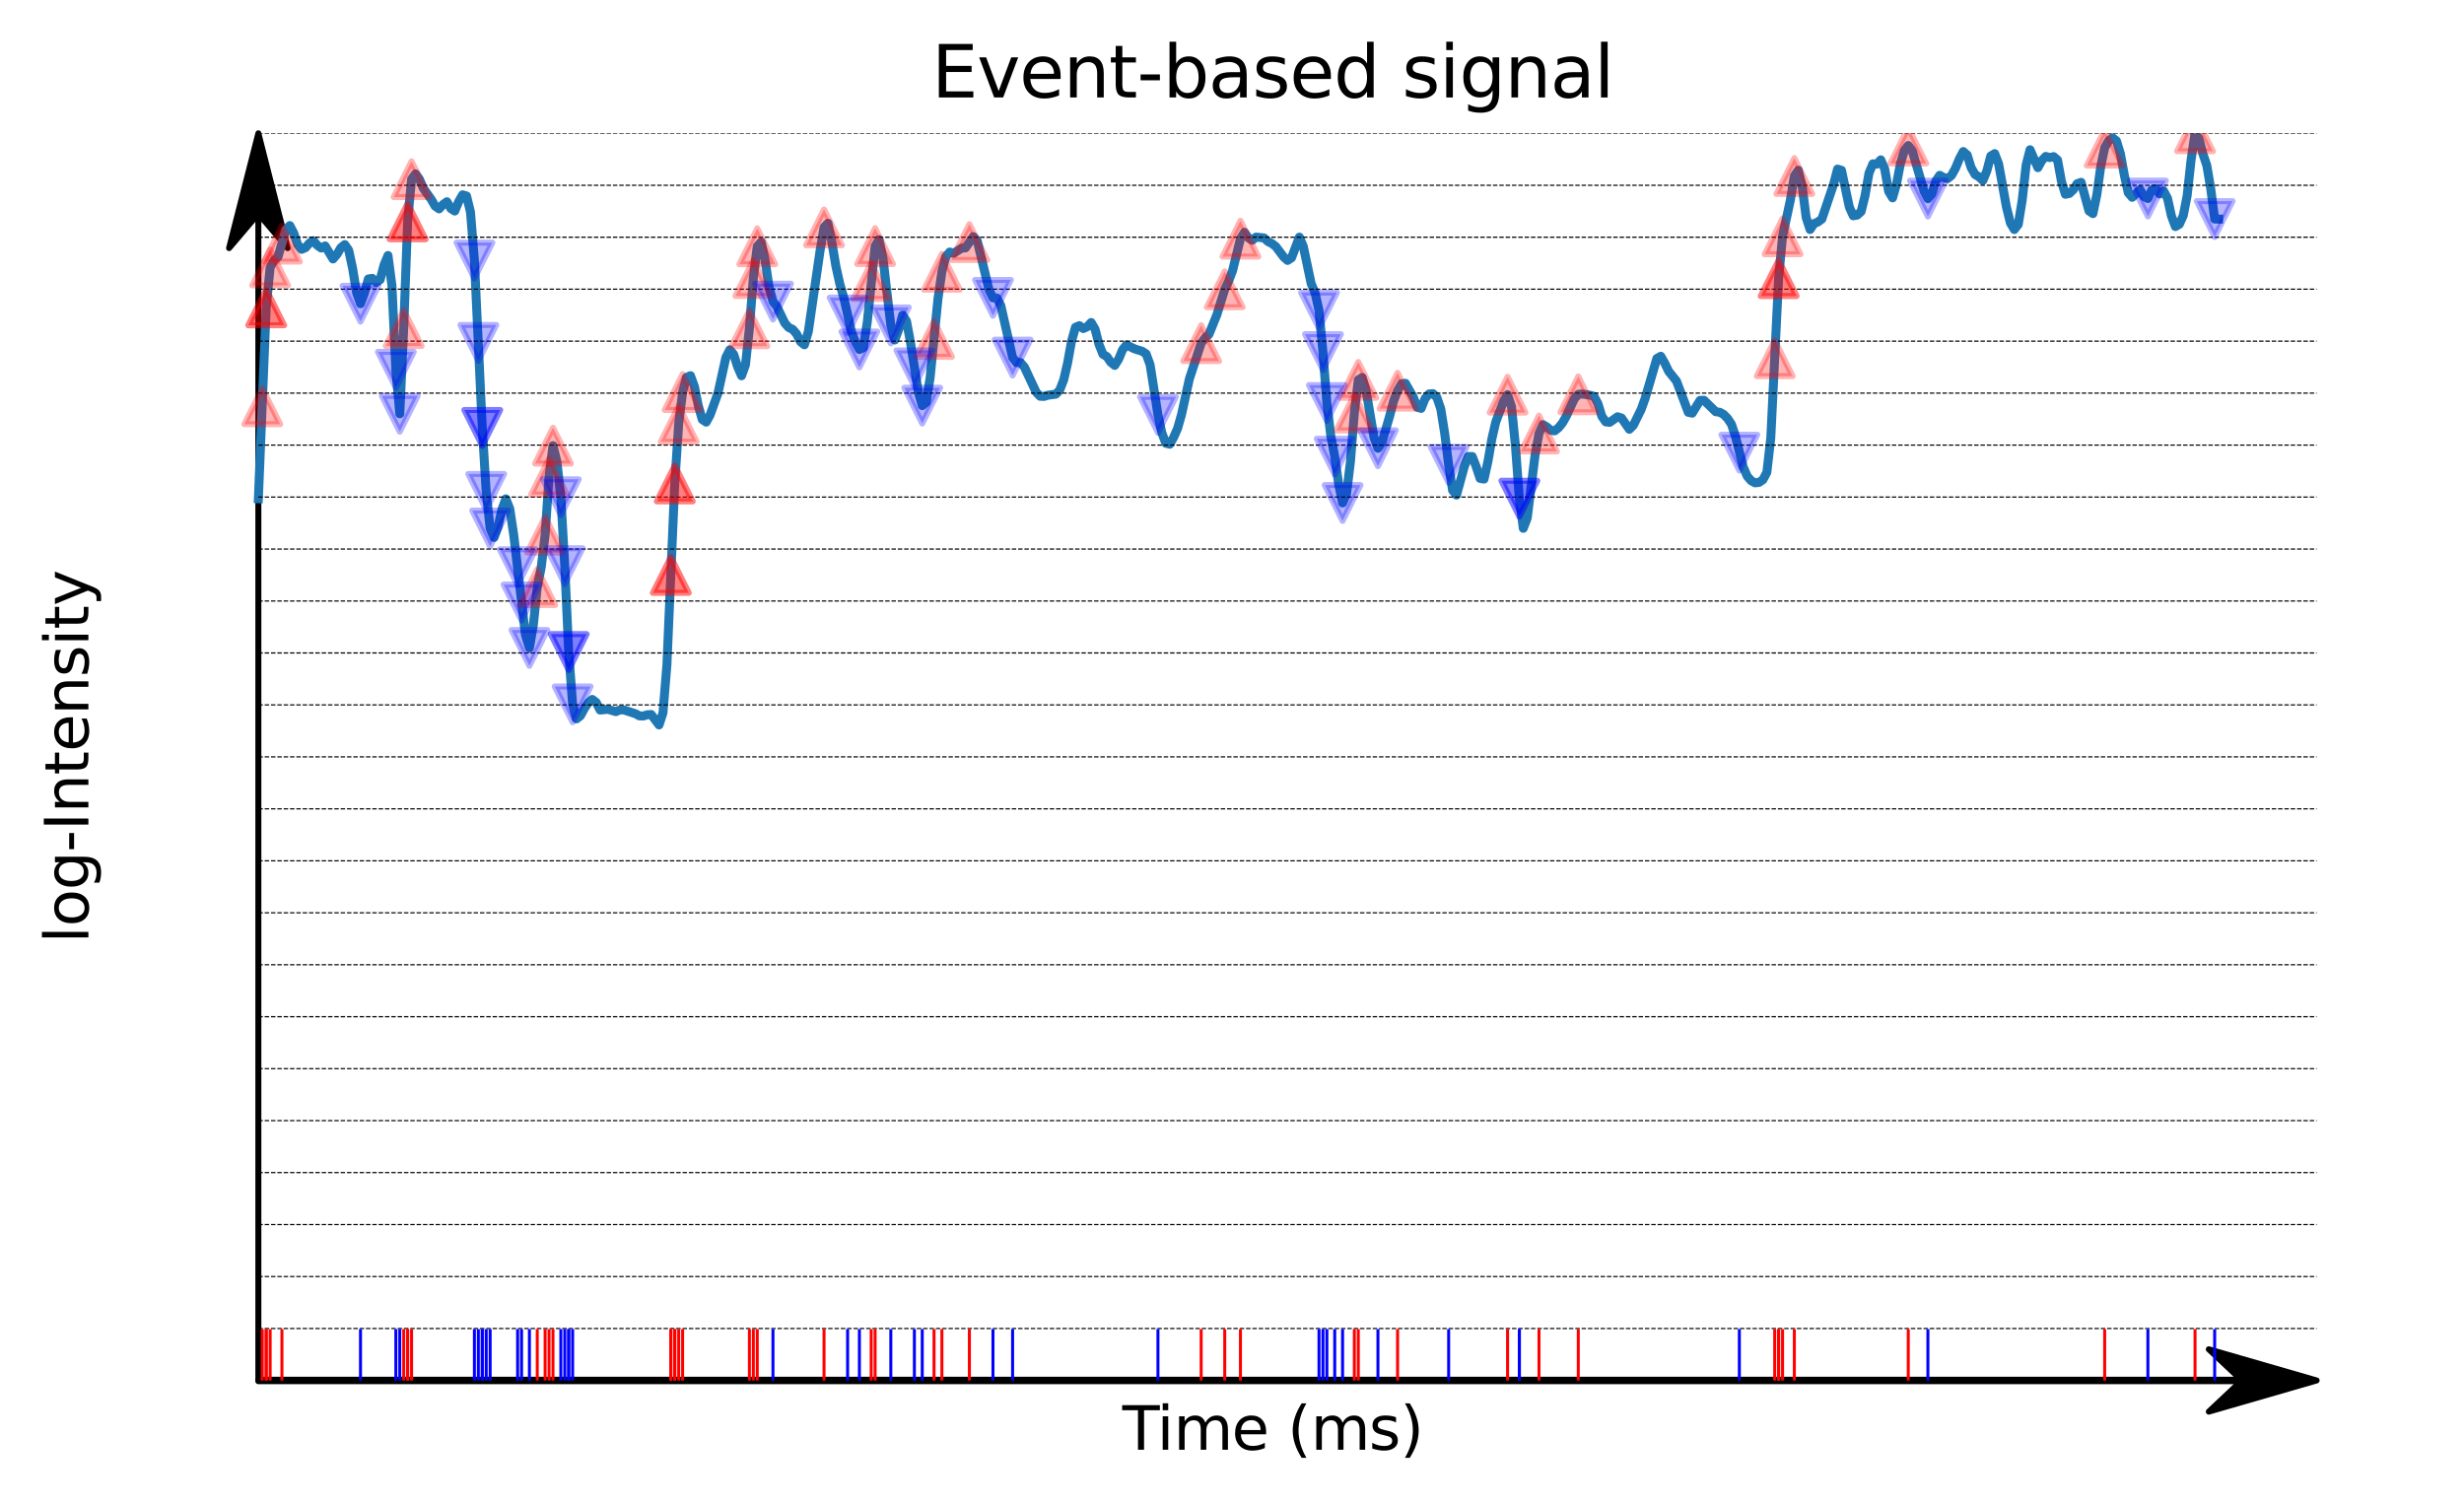 <?xml version="1.0" encoding="utf-8" standalone="no"?>
<!DOCTYPE svg PUBLIC "-//W3C//DTD SVG 1.1//EN"
  "http://www.w3.org/Graphics/SVG/1.1/DTD/svg11.dtd">
<svg xmlns:xlink="http://www.w3.org/1999/xlink" width="412.523pt" height="251.996pt" viewBox="0 0 412.523 251.996" xmlns="http://www.w3.org/2000/svg" version="1.1">
 <defs>
  <style type="text/css">*{stroke-linejoin: round; stroke-linecap: butt}</style>
 </defs>
 <g id="figure_1">
  <g id="patch_1">
   <path d="M 0 251.996 
L 412.523 251.996 
L 412.523 0 
L 0 0 
L 0 251.996 
z
" style="fill: none"/>
  </g>
  <g id="axes_1">
   <g id="patch_2">
    <path d="M 20.878 231.118 
L 405.323 231.118 
L 405.323 22.318 
L 20.878 22.318 
L 20.878 231.118 
z
" style="fill: none"/>
   </g>
   <g id="patch_3">
    <path d="M 387.848 231.118 
L 369.798 236.338 
L 375.213 231.24 
L 43.255 231.24 
L 43.255 230.996 
L 375.213 230.996 
L 369.798 225.898 
z
" style="stroke: #000000; stroke-linejoin: miter"/>
   </g>
   <g id="patch_4">
    <path d="M 43.255 22.318 
L 48.156 41.54 
L 43.255 35.774 
L 43.255 231.118 
L 43.254 231.118 
L 43.254 35.774 
L 38.353 41.54 
z
" style="stroke: #000000; stroke-linejoin: miter"/>
   </g>
   <g id="matplotlib.axis_1">
    <g id="text_1">
     <!-- Time (ms) -->
     <g transform="translate(187.901 242.717) scale(0.1 -0.1)">
      <defs>
       <path id="DejaVuSans-54" d="M -19 4666 
L 3928 4666 
L 3928 4134 
L 2272 4134 
L 2272 0 
L 1638 0 
L 1638 4134 
L -19 4134 
L -19 4666 
z
" transform="scale(0.016)"/>
       <path id="DejaVuSans-69" d="M 603 3500 
L 1178 3500 
L 1178 0 
L 603 0 
L 603 3500 
z
M 603 4863 
L 1178 4863 
L 1178 4134 
L 603 4134 
L 603 4863 
z
" transform="scale(0.016)"/>
       <path id="DejaVuSans-6d" d="M 3328 2828 
Q 3544 3216 3844 3400 
Q 4144 3584 4550 3584 
Q 5097 3584 5394 3201 
Q 5691 2819 5691 2113 
L 5691 0 
L 5113 0 
L 5113 2094 
Q 5113 2597 4934 2840 
Q 4756 3084 4391 3084 
Q 3944 3084 3684 2787 
Q 3425 2491 3425 1978 
L 3425 0 
L 2847 0 
L 2847 2094 
Q 2847 2600 2669 2842 
Q 2491 3084 2119 3084 
Q 1678 3084 1418 2786 
Q 1159 2488 1159 1978 
L 1159 0 
L 581 0 
L 581 3500 
L 1159 3500 
L 1159 2956 
Q 1356 3278 1631 3431 
Q 1906 3584 2284 3584 
Q 2666 3584 2933 3390 
Q 3200 3197 3328 2828 
z
" transform="scale(0.016)"/>
       <path id="DejaVuSans-65" d="M 3597 1894 
L 3597 1613 
L 953 1613 
Q 991 1019 1311 708 
Q 1631 397 2203 397 
Q 2534 397 2845 478 
Q 3156 559 3463 722 
L 3463 178 
Q 3153 47 2828 -22 
Q 2503 -91 2169 -91 
Q 1331 -91 842 396 
Q 353 884 353 1716 
Q 353 2575 817 3079 
Q 1281 3584 2069 3584 
Q 2775 3584 3186 3129 
Q 3597 2675 3597 1894 
z
M 3022 2063 
Q 3016 2534 2758 2815 
Q 2500 3097 2075 3097 
Q 1594 3097 1305 2825 
Q 1016 2553 972 2059 
L 3022 2063 
z
" transform="scale(0.016)"/>
       <path id="DejaVuSans-20" transform="scale(0.016)"/>
       <path id="DejaVuSans-28" d="M 1984 4856 
Q 1566 4138 1362 3434 
Q 1159 2731 1159 2009 
Q 1159 1288 1364 580 
Q 1569 -128 1984 -844 
L 1484 -844 
Q 1016 -109 783 600 
Q 550 1309 550 2009 
Q 550 2706 781 3412 
Q 1013 4119 1484 4856 
L 1984 4856 
z
" transform="scale(0.016)"/>
       <path id="DejaVuSans-73" d="M 2834 3397 
L 2834 2853 
Q 2591 2978 2328 3040 
Q 2066 3103 1784 3103 
Q 1356 3103 1142 2972 
Q 928 2841 928 2578 
Q 928 2378 1081 2264 
Q 1234 2150 1697 2047 
L 1894 2003 
Q 2506 1872 2764 1633 
Q 3022 1394 3022 966 
Q 3022 478 2636 193 
Q 2250 -91 1575 -91 
Q 1294 -91 989 -36 
Q 684 19 347 128 
L 347 722 
Q 666 556 975 473 
Q 1284 391 1588 391 
Q 1994 391 2212 530 
Q 2431 669 2431 922 
Q 2431 1156 2273 1281 
Q 2116 1406 1581 1522 
L 1381 1569 
Q 847 1681 609 1914 
Q 372 2147 372 2553 
Q 372 3047 722 3315 
Q 1072 3584 1716 3584 
Q 2034 3584 2315 3537 
Q 2597 3491 2834 3397 
z
" transform="scale(0.016)"/>
       <path id="DejaVuSans-29" d="M 513 4856 
L 1013 4856 
Q 1481 4119 1714 3412 
Q 1947 2706 1947 2009 
Q 1947 1309 1714 600 
Q 1481 -109 1013 -844 
L 513 -844 
Q 928 -128 1133 580 
Q 1338 1288 1338 2009 
Q 1338 2731 1133 3434 
Q 928 4138 513 4856 
z
" transform="scale(0.016)"/>
      </defs>
      <use xlink:href="#DejaVuSans-54"/>
      <use xlink:href="#DejaVuSans-69" x="57.959"/>
      <use xlink:href="#DejaVuSans-6d" x="85.742"/>
      <use xlink:href="#DejaVuSans-65" x="183.154"/>
      <use xlink:href="#DejaVuSans-20" x="244.678"/>
      <use xlink:href="#DejaVuSans-28" x="276.465"/>
      <use xlink:href="#DejaVuSans-6d" x="315.479"/>
      <use xlink:href="#DejaVuSans-73" x="412.891"/>
      <use xlink:href="#DejaVuSans-29" x="464.99"/>
     </g>
    </g>
   </g>
   <g id="matplotlib.axis_2">
    <g id="text_2">
     <!-- log-Intensity -->
     <g transform="translate(14.798 157.907) rotate(-90) scale(0.1 -0.1)">
      <defs>
       <path id="DejaVuSans-6c" d="M 603 4863 
L 1178 4863 
L 1178 0 
L 603 0 
L 603 4863 
z
" transform="scale(0.016)"/>
       <path id="DejaVuSans-6f" d="M 1959 3097 
Q 1497 3097 1228 2736 
Q 959 2375 959 1747 
Q 959 1119 1226 758 
Q 1494 397 1959 397 
Q 2419 397 2687 759 
Q 2956 1122 2956 1747 
Q 2956 2369 2687 2733 
Q 2419 3097 1959 3097 
z
M 1959 3584 
Q 2709 3584 3137 3096 
Q 3566 2609 3566 1747 
Q 3566 888 3137 398 
Q 2709 -91 1959 -91 
Q 1206 -91 779 398 
Q 353 888 353 1747 
Q 353 2609 779 3096 
Q 1206 3584 1959 3584 
z
" transform="scale(0.016)"/>
       <path id="DejaVuSans-67" d="M 2906 1791 
Q 2906 2416 2648 2759 
Q 2391 3103 1925 3103 
Q 1463 3103 1205 2759 
Q 947 2416 947 1791 
Q 947 1169 1205 825 
Q 1463 481 1925 481 
Q 2391 481 2648 825 
Q 2906 1169 2906 1791 
z
M 3481 434 
Q 3481 -459 3084 -895 
Q 2688 -1331 1869 -1331 
Q 1566 -1331 1297 -1286 
Q 1028 -1241 775 -1147 
L 775 -588 
Q 1028 -725 1275 -790 
Q 1522 -856 1778 -856 
Q 2344 -856 2625 -561 
Q 2906 -266 2906 331 
L 2906 616 
Q 2728 306 2450 153 
Q 2172 0 1784 0 
Q 1141 0 747 490 
Q 353 981 353 1791 
Q 353 2603 747 3093 
Q 1141 3584 1784 3584 
Q 2172 3584 2450 3431 
Q 2728 3278 2906 2969 
L 2906 3500 
L 3481 3500 
L 3481 434 
z
" transform="scale(0.016)"/>
       <path id="DejaVuSans-2d" d="M 313 2009 
L 1997 2009 
L 1997 1497 
L 313 1497 
L 313 2009 
z
" transform="scale(0.016)"/>
       <path id="DejaVuSans-49" d="M 628 4666 
L 1259 4666 
L 1259 0 
L 628 0 
L 628 4666 
z
" transform="scale(0.016)"/>
       <path id="DejaVuSans-6e" d="M 3513 2113 
L 3513 0 
L 2938 0 
L 2938 2094 
Q 2938 2591 2744 2837 
Q 2550 3084 2163 3084 
Q 1697 3084 1428 2787 
Q 1159 2491 1159 1978 
L 1159 0 
L 581 0 
L 581 3500 
L 1159 3500 
L 1159 2956 
Q 1366 3272 1645 3428 
Q 1925 3584 2291 3584 
Q 2894 3584 3203 3211 
Q 3513 2838 3513 2113 
z
" transform="scale(0.016)"/>
       <path id="DejaVuSans-74" d="M 1172 4494 
L 1172 3500 
L 2356 3500 
L 2356 3053 
L 1172 3053 
L 1172 1153 
Q 1172 725 1289 603 
Q 1406 481 1766 481 
L 2356 481 
L 2356 0 
L 1766 0 
Q 1100 0 847 248 
Q 594 497 594 1153 
L 594 3053 
L 172 3053 
L 172 3500 
L 594 3500 
L 594 4494 
L 1172 4494 
z
" transform="scale(0.016)"/>
       <path id="DejaVuSans-79" d="M 2059 -325 
Q 1816 -950 1584 -1140 
Q 1353 -1331 966 -1331 
L 506 -1331 
L 506 -850 
L 844 -850 
Q 1081 -850 1212 -737 
Q 1344 -625 1503 -206 
L 1606 56 
L 191 3500 
L 800 3500 
L 1894 763 
L 2988 3500 
L 3597 3500 
L 2059 -325 
z
" transform="scale(0.016)"/>
      </defs>
      <use xlink:href="#DejaVuSans-6c"/>
      <use xlink:href="#DejaVuSans-6f" x="27.783"/>
      <use xlink:href="#DejaVuSans-67" x="88.965"/>
      <use xlink:href="#DejaVuSans-2d" x="152.441"/>
      <use xlink:href="#DejaVuSans-49" x="188.525"/>
      <use xlink:href="#DejaVuSans-6e" x="218.018"/>
      <use xlink:href="#DejaVuSans-74" x="281.396"/>
      <use xlink:href="#DejaVuSans-65" x="320.605"/>
      <use xlink:href="#DejaVuSans-6e" x="382.129"/>
      <use xlink:href="#DejaVuSans-73" x="445.508"/>
      <use xlink:href="#DejaVuSans-69" x="497.607"/>
      <use xlink:href="#DejaVuSans-74" x="525.391"/>
      <use xlink:href="#DejaVuSans-79" x="564.6"/>
     </g>
    </g>
   </g>
   <g id="line2d_1">
    <path d="M 43.255 83.501 
L 44.57 51.454 
L 45.228 44.776 
L 45.885 43.604 
L 46.543 43.013 
L 47.858 38.473 
L 48.516 37.767 
L 49.174 39.018 
L 49.831 40.937 
L 50.489 41.738 
L 51.147 41.464 
L 51.804 40.704 
L 52.462 40.303 
L 53.12 41.063 
L 53.778 41.526 
L 54.435 41.177 
L 55.751 43.353 
L 56.408 42.591 
L 57.066 41.475 
L 57.724 40.955 
L 58.381 41.901 
L 59.039 44.954 
L 59.697 48.994 
L 60.354 50.85 
L 61.012 49.089 
L 61.67 46.705 
L 62.327 46.601 
L 62.985 47.284 
L 63.643 46.825 
L 64.3 44.349 
L 64.958 42.777 
L 65.616 47.803 
L 66.274 61.913 
L 66.931 69.273 
L 67.589 54.925 
L 68.247 37.057 
L 68.904 30 
L 69.562 29.108 
L 70.22 30.007 
L 70.877 31.537 
L 72.193 33.373 
L 72.85 34.508 
L 73.508 34.968 
L 74.166 34.246 
L 74.823 33.776 
L 75.481 34.91 
L 76.139 35.331 
L 76.796 33.75 
L 77.454 32.615 
L 78.112 32.811 
L 78.77 35.507 
L 79.427 43.624 
L 80.743 71.643 
L 81.4 82.349 
L 82.058 88.479 
L 82.716 89.979 
L 83.373 88.226 
L 84.031 85.302 
L 84.689 83.519 
L 85.346 85.18 
L 86.004 89.542 
L 87.977 106.346 
L 88.635 108.48 
L 89.292 104.655 
L 89.95 98.297 
L 90.608 95.005 
L 91.266 89.517 
L 91.923 79.795 
L 92.581 74.612 
L 93.239 77.29 
L 93.896 83.239 
L 94.554 94.781 
L 95.212 109.166 
L 95.869 117.933 
L 96.527 120.352 
L 97.185 119.826 
L 97.842 118.602 
L 98.5 117.648 
L 99.158 117.099 
L 99.815 117.601 
L 100.473 118.878 
L 101.788 118.756 
L 103.104 119.138 
L 103.762 118.866 
L 104.419 118.85 
L 106.392 119.496 
L 107.05 119.852 
L 107.708 119.877 
L 108.365 119.663 
L 109.023 119.625 
L 110.338 121.369 
L 110.996 119.339 
L 111.654 111.32 
L 112.969 80.933 
L 113.627 70.947 
L 114.284 65.641 
L 114.942 63.179 
L 115.6 62.897 
L 116.258 64.719 
L 116.915 67.955 
L 117.573 70.233 
L 118.231 70.673 
L 118.888 69.468 
L 120.204 65.821 
L 121.519 59.859 
L 122.177 58.566 
L 122.834 59.324 
L 123.492 61.404 
L 124.15 62.912 
L 124.807 61.089 
L 125.465 54.956 
L 126.123 46.551 
L 126.78 41.243 
L 127.438 40.515 
L 128.096 43.592 
L 128.754 48.035 
L 129.411 50.494 
L 130.069 51.326 
L 131.384 54.084 
L 132.042 54.833 
L 132.7 55.135 
L 133.357 55.895 
L 134.015 57.203 
L 134.673 57.727 
L 135.33 55.522 
L 137.303 41.923 
L 137.961 38.062 
L 138.619 37.379 
L 139.276 40.557 
L 139.934 44.525 
L 140.592 47.49 
L 141.25 49.774 
L 142.565 55.584 
L 143.223 57.289 
L 143.88 58.512 
L 144.538 58.193 
L 145.196 53.949 
L 146.511 41.202 
L 147.169 40.12 
L 147.826 43.247 
L 149.142 54.473 
L 149.799 56.923 
L 150.457 55.185 
L 151.115 52.757 
L 151.772 53.759 
L 152.43 57.321 
L 153.746 65.622 
L 154.403 67.912 
L 155.061 67.334 
L 155.719 63.24 
L 157.034 50.037 
L 157.692 45.498 
L 158.349 42.949 
L 159.007 42.197 
L 159.665 42.402 
L 160.98 41.554 
L 161.638 41.498 
L 162.953 39.611 
L 163.611 40.331 
L 165.584 48.521 
L 166.242 49.865 
L 166.899 49.894 
L 167.557 51.162 
L 169.53 59.866 
L 170.188 60.704 
L 170.845 60.698 
L 171.503 61.453 
L 173.476 65.661 
L 174.134 66.34 
L 174.791 66.374 
L 175.449 66.166 
L 176.764 65.991 
L 177.422 65.299 
L 178.08 63.611 
L 178.738 60.766 
L 179.395 57.122 
L 180.053 54.795 
L 180.711 54.52 
L 181.368 55.01 
L 182.026 54.699 
L 182.684 53.996 
L 183.341 55.125 
L 183.999 57.654 
L 184.657 59.312 
L 185.314 59.706 
L 185.972 60.653 
L 186.63 61.174 
L 187.287 60.121 
L 187.945 58.538 
L 188.603 57.749 
L 189.918 58.399 
L 191.234 58.813 
L 191.891 59.255 
L 192.549 61.067 
L 193.864 69.442 
L 194.522 72.484 
L 195.18 74.209 
L 195.837 74.372 
L 196.495 73.219 
L 197.153 71.713 
L 197.81 69.406 
L 199.126 63.432 
L 201.099 57.456 
L 201.756 56.572 
L 202.414 55.96 
L 203.73 52.69 
L 205.045 48.434 
L 205.703 47.05 
L 206.36 45.306 
L 207.676 39.959 
L 208.333 38.894 
L 208.991 39.813 
L 209.649 40.215 
L 210.306 39.694 
L 211.622 39.835 
L 212.279 40.433 
L 212.937 40.766 
L 213.595 41.274 
L 214.91 43.021 
L 215.568 43.597 
L 216.226 43.166 
L 217.541 39.699 
L 218.199 41.252 
L 219.514 47.477 
L 220.172 49.043 
L 220.829 51.976 
L 221.487 58.947 
L 222.145 67.472 
L 222.802 72.981 
L 223.46 76.456 
L 224.118 81.061 
L 224.775 84.206 
L 225.433 82.726 
L 226.091 77.289 
L 226.748 69.055 
L 227.406 63.6 
L 228.064 63.203 
L 228.722 65.466 
L 230.037 73.248 
L 230.695 75.052 
L 231.352 74.131 
L 232.668 69.612 
L 233.325 67.095 
L 233.983 65.411 
L 234.641 64.252 
L 235.298 64.174 
L 236.614 66.489 
L 237.271 68.187 
L 237.929 68.374 
L 238.587 66.723 
L 239.244 65.962 
L 239.902 65.907 
L 240.56 66.527 
L 241.218 68.473 
L 241.875 72.596 
L 242.533 77.825 
L 243.191 82.099 
L 243.848 82.885 
L 245.164 78.073 
L 245.821 76.428 
L 246.479 76.431 
L 247.137 78.109 
L 247.794 80.094 
L 248.452 80.209 
L 249.11 77.267 
L 249.767 73.477 
L 250.425 70.641 
L 251.74 67.134 
L 252.398 66.078 
L 253.056 68.07 
L 253.714 74.629 
L 254.371 83.487 
L 255.029 88.45 
L 255.687 86.742 
L 257.002 76.194 
L 257.66 72.575 
L 258.317 71.096 
L 258.975 71.48 
L 259.633 72.045 
L 260.29 72.126 
L 260.948 71.602 
L 261.606 70.783 
L 262.263 69.61 
L 263.579 66.756 
L 264.236 66.022 
L 264.894 65.96 
L 266.21 66.169 
L 266.867 66.359 
L 267.525 67.579 
L 268.183 69.704 
L 268.84 70.634 
L 269.498 70.705 
L 270.813 69.775 
L 271.471 69.982 
L 272.786 71.869 
L 273.444 71.223 
L 274.759 68.556 
L 275.417 66.736 
L 277.39 60.016 
L 278.048 59.647 
L 278.706 60.787 
L 279.363 62.156 
L 280.679 63.798 
L 282.652 69.029 
L 283.309 69.173 
L 284.625 67.035 
L 285.282 67.018 
L 287.255 68.933 
L 287.913 69.019 
L 288.571 69.384 
L 289.228 70.047 
L 289.886 71.044 
L 290.544 73.027 
L 291.859 78.202 
L 292.517 79.718 
L 293.175 80.484 
L 293.832 80.837 
L 294.49 80.767 
L 295.148 80.318 
L 295.805 79.091 
L 296.463 73.348 
L 297.778 46.558 
L 298.436 39.572 
L 299.751 33.462 
L 300.409 29.469 
L 301.067 28.499 
L 301.724 31.227 
L 302.382 36.392 
L 303.04 38.426 
L 303.698 37.443 
L 304.355 37.162 
L 305.013 36.675 
L 306.986 30.828 
L 307.644 28.312 
L 308.301 28.508 
L 309.617 34.673 
L 310.274 36.13 
L 310.932 36.008 
L 311.59 35.409 
L 312.247 32.748 
L 312.905 28.989 
L 313.563 27.426 
L 314.22 27.478 
L 314.878 26.759 
L 315.536 28.282 
L 316.194 32.037 
L 316.851 33.126 
L 317.509 30.845 
L 318.167 27.403 
L 318.824 25.216 
L 319.482 24.366 
L 320.14 25.229 
L 321.455 29.694 
L 322.113 32.001 
L 322.77 33.256 
L 323.428 32.43 
L 324.086 30.322 
L 324.743 29.347 
L 325.401 29.702 
L 326.059 29.904 
L 326.716 29.373 
L 327.374 28.192 
L 328.032 26.606 
L 328.69 25.372 
L 329.347 25.942 
L 330.005 28.064 
L 330.663 29.218 
L 331.32 29.608 
L 331.978 30.212 
L 332.636 28.614 
L 333.293 26.121 
L 333.951 25.719 
L 334.609 27.441 
L 335.924 34.687 
L 336.582 37.335 
L 337.239 38.429 
L 337.897 37.574 
L 338.555 33.532 
L 339.212 27.623 
L 339.87 25.07 
L 341.186 28.069 
L 341.843 26.883 
L 342.501 26.187 
L 343.159 26.378 
L 343.816 26.22 
L 344.474 26.786 
L 345.132 30.394 
L 345.789 32.529 
L 346.447 32.391 
L 347.105 31.77 
L 347.762 30.749 
L 348.42 30.527 
L 349.735 35.311 
L 350.393 35.762 
L 351.051 32.617 
L 351.708 27.875 
L 352.366 24.725 
L 353.024 23.574 
L 353.682 23.079 
L 354.339 23.589 
L 354.997 25.734 
L 355.655 29.335 
L 356.312 32.276 
L 356.97 33.035 
L 358.285 31.751 
L 358.943 32.895 
L 359.601 33.238 
L 360.258 31.809 
L 360.916 31.586 
L 361.574 32.462 
L 362.231 31.968 
L 362.889 33.208 
L 363.547 36.179 
L 364.204 37.932 
L 364.862 37.551 
L 365.52 36.095 
L 366.178 32.719 
L 366.835 26.746 
L 367.493 22.318 
L 368.151 23.215 
L 368.808 25.753 
L 369.466 27.709 
L 370.124 31.603 
L 370.781 36.673 
L 371.439 36.68 
L 371.439 36.68 
" clip-path="url(#p9347fc1499)" style="fill: none; stroke: #1f77b4; stroke-width: 1.5; stroke-linecap: square"/>
   </g>
   <g id="line2d_2">
    <path d="M 43.255 231.118 
L 387.848 231.118 
" clip-path="url(#p9347fc1499)" style="fill: none; stroke-dasharray: 0.74,0.32; stroke-dashoffset: 0; stroke: #000000; stroke-width: 0.2"/>
   </g>
   <g id="line2d_3">
    <path d="M 43.255 222.418 
L 387.848 222.418 
" clip-path="url(#p9347fc1499)" style="fill: none; stroke-dasharray: 0.74,0.32; stroke-dashoffset: 0; stroke: #000000; stroke-width: 0.2"/>
   </g>
   <g id="line2d_4">
    <path d="M 43.255 213.718 
L 387.848 213.718 
" clip-path="url(#p9347fc1499)" style="fill: none; stroke-dasharray: 0.74,0.32; stroke-dashoffset: 0; stroke: #000000; stroke-width: 0.2"/>
   </g>
   <g id="line2d_5">
    <path d="M 43.255 205.018 
L 387.848 205.018 
" clip-path="url(#p9347fc1499)" style="fill: none; stroke-dasharray: 0.74,0.32; stroke-dashoffset: 0; stroke: #000000; stroke-width: 0.2"/>
   </g>
   <g id="line2d_6">
    <path d="M 43.255 196.318 
L 387.848 196.318 
" clip-path="url(#p9347fc1499)" style="fill: none; stroke-dasharray: 0.74,0.32; stroke-dashoffset: 0; stroke: #000000; stroke-width: 0.2"/>
   </g>
   <g id="line2d_7">
    <path d="M 43.255 187.618 
L 387.848 187.618 
" clip-path="url(#p9347fc1499)" style="fill: none; stroke-dasharray: 0.74,0.32; stroke-dashoffset: 0; stroke: #000000; stroke-width: 0.2"/>
   </g>
   <g id="line2d_8">
    <path d="M 43.255 178.918 
L 387.848 178.918 
" clip-path="url(#p9347fc1499)" style="fill: none; stroke-dasharray: 0.74,0.32; stroke-dashoffset: 0; stroke: #000000; stroke-width: 0.2"/>
   </g>
   <g id="line2d_9">
    <path d="M 43.255 170.218 
L 387.848 170.218 
" clip-path="url(#p9347fc1499)" style="fill: none; stroke-dasharray: 0.74,0.32; stroke-dashoffset: 0; stroke: #000000; stroke-width: 0.2"/>
   </g>
   <g id="line2d_10">
    <path d="M 43.255 161.518 
L 387.848 161.518 
" clip-path="url(#p9347fc1499)" style="fill: none; stroke-dasharray: 0.74,0.32; stroke-dashoffset: 0; stroke: #000000; stroke-width: 0.2"/>
   </g>
   <g id="line2d_11">
    <path d="M 43.255 152.818 
L 387.848 152.818 
" clip-path="url(#p9347fc1499)" style="fill: none; stroke-dasharray: 0.74,0.32; stroke-dashoffset: 0; stroke: #000000; stroke-width: 0.2"/>
   </g>
   <g id="line2d_12">
    <path d="M 43.255 144.118 
L 387.848 144.118 
" clip-path="url(#p9347fc1499)" style="fill: none; stroke-dasharray: 0.74,0.32; stroke-dashoffset: 0; stroke: #000000; stroke-width: 0.2"/>
   </g>
   <g id="line2d_13">
    <path d="M 43.255 135.418 
L 387.848 135.418 
" clip-path="url(#p9347fc1499)" style="fill: none; stroke-dasharray: 0.74,0.32; stroke-dashoffset: 0; stroke: #000000; stroke-width: 0.2"/>
   </g>
   <g id="line2d_14">
    <path d="M 43.255 126.718 
L 387.848 126.718 
" clip-path="url(#p9347fc1499)" style="fill: none; stroke-dasharray: 0.74,0.32; stroke-dashoffset: 0; stroke: #000000; stroke-width: 0.2"/>
   </g>
   <g id="line2d_15">
    <path d="M 43.255 118.018 
L 387.848 118.018 
" clip-path="url(#p9347fc1499)" style="fill: none; stroke-dasharray: 0.74,0.32; stroke-dashoffset: 0; stroke: #000000; stroke-width: 0.2"/>
   </g>
   <g id="line2d_16">
    <path d="M 43.255 109.318 
L 387.848 109.318 
" clip-path="url(#p9347fc1499)" style="fill: none; stroke-dasharray: 0.74,0.32; stroke-dashoffset: 0; stroke: #000000; stroke-width: 0.2"/>
   </g>
   <g id="line2d_17">
    <path d="M 43.255 100.618 
L 387.848 100.618 
" clip-path="url(#p9347fc1499)" style="fill: none; stroke-dasharray: 0.74,0.32; stroke-dashoffset: 0; stroke: #000000; stroke-width: 0.2"/>
   </g>
   <g id="line2d_18">
    <path d="M 43.255 91.918 
L 387.848 91.918 
" clip-path="url(#p9347fc1499)" style="fill: none; stroke-dasharray: 0.74,0.32; stroke-dashoffset: 0; stroke: #000000; stroke-width: 0.2"/>
   </g>
   <g id="line2d_19">
    <path d="M 43.255 83.218 
L 387.848 83.218 
" clip-path="url(#p9347fc1499)" style="fill: none; stroke-dasharray: 0.74,0.32; stroke-dashoffset: 0; stroke: #000000; stroke-width: 0.2"/>
   </g>
   <g id="line2d_20">
    <path d="M 43.255 74.518 
L 387.848 74.518 
" clip-path="url(#p9347fc1499)" style="fill: none; stroke-dasharray: 0.74,0.32; stroke-dashoffset: 0; stroke: #000000; stroke-width: 0.2"/>
   </g>
   <g id="line2d_21">
    <path d="M 43.255 65.818 
L 387.848 65.818 
" clip-path="url(#p9347fc1499)" style="fill: none; stroke-dasharray: 0.74,0.32; stroke-dashoffset: 0; stroke: #000000; stroke-width: 0.2"/>
   </g>
   <g id="line2d_22">
    <path d="M 43.255 57.118 
L 387.848 57.118 
" clip-path="url(#p9347fc1499)" style="fill: none; stroke-dasharray: 0.74,0.32; stroke-dashoffset: 0; stroke: #000000; stroke-width: 0.2"/>
   </g>
   <g id="line2d_23">
    <path d="M 43.255 48.418 
L 387.848 48.418 
" clip-path="url(#p9347fc1499)" style="fill: none; stroke-dasharray: 0.74,0.32; stroke-dashoffset: 0; stroke: #000000; stroke-width: 0.2"/>
   </g>
   <g id="line2d_24">
    <path d="M 43.255 39.718 
L 387.848 39.718 
" clip-path="url(#p9347fc1499)" style="fill: none; stroke-dasharray: 0.74,0.32; stroke-dashoffset: 0; stroke: #000000; stroke-width: 0.2"/>
   </g>
   <g id="line2d_25">
    <path d="M 43.255 31.018 
L 387.848 31.018 
" clip-path="url(#p9347fc1499)" style="fill: none; stroke-dasharray: 0.74,0.32; stroke-dashoffset: 0; stroke: #000000; stroke-width: 0.2"/>
   </g>
   <g id="line2d_26">
    <path d="M 43.255 22.318 
L 387.848 22.318 
" clip-path="url(#p9347fc1499)" style="fill: none; stroke-dasharray: 0.74,0.32; stroke-dashoffset: 0; stroke: #000000; stroke-width: 0.2"/>
   </g>
   <g id="line2d_27">
    <defs>
     <path id="meee264bb21" d="M 0 -3 
L -3 3 
L 3 3 
z
" style="stroke: #ff0000; stroke-opacity: 0.3; stroke-linejoin: miter"/>
    </defs>
    <g clip-path="url(#p9347fc1499)">
     <use xlink:href="#meee264bb21" x="43.912" y="68.023" style="fill: #ff0000; fill-opacity: 0.3; stroke: #ff0000; stroke-opacity: 0.3; stroke-linejoin: miter"/>
    </g>
   </g>
   <g id="line2d_28">
    <path d="M 43.912 231.118 
L 43.912 222.766 
" clip-path="url(#p9347fc1499)" style="fill: none; stroke: #ff0000; stroke-width: 0.5; stroke-linecap: square"/>
   </g>
   <g id="line2d_29">
    <g clip-path="url(#p9347fc1499)">
     <use xlink:href="#meee264bb21" x="44.57" y="51.454" style="fill: #ff0000; fill-opacity: 0.3; stroke: #ff0000; stroke-opacity: 0.3; stroke-linejoin: miter"/>
    </g>
   </g>
   <g id="line2d_30">
    <path d="M 44.57 231.118 
L 44.57 222.766 
" clip-path="url(#p9347fc1499)" style="fill: none; stroke: #ff0000; stroke-width: 0.5; stroke-linecap: square"/>
   </g>
   <g id="line2d_31">
    <g clip-path="url(#p9347fc1499)">
     <use xlink:href="#meee264bb21" x="44.57" y="51.454" style="fill: #ff0000; fill-opacity: 0.3; stroke: #ff0000; stroke-opacity: 0.3; stroke-linejoin: miter"/>
    </g>
   </g>
   <g id="line2d_32">
    <path d="M 44.57 231.118 
L 44.57 222.766 
" clip-path="url(#p9347fc1499)" style="fill: none; stroke: #ff0000; stroke-width: 0.5; stroke-linecap: square"/>
   </g>
   <g id="line2d_33">
    <g clip-path="url(#p9347fc1499)">
     <use xlink:href="#meee264bb21" x="45.228" y="44.776" style="fill: #ff0000; fill-opacity: 0.3; stroke: #ff0000; stroke-opacity: 0.3; stroke-linejoin: miter"/>
    </g>
   </g>
   <g id="line2d_34">
    <path d="M 45.228 231.118 
L 45.228 222.766 
" clip-path="url(#p9347fc1499)" style="fill: none; stroke: #ff0000; stroke-width: 0.5; stroke-linecap: square"/>
   </g>
   <g id="line2d_35">
    <g clip-path="url(#p9347fc1499)">
     <use xlink:href="#meee264bb21" x="47.201" y="40.803" style="fill: #ff0000; fill-opacity: 0.3; stroke: #ff0000; stroke-opacity: 0.3; stroke-linejoin: miter"/>
    </g>
   </g>
   <g id="line2d_36">
    <path d="M 47.201 231.118 
L 47.201 222.766 
" clip-path="url(#p9347fc1499)" style="fill: none; stroke: #ff0000; stroke-width: 0.5; stroke-linecap: square"/>
   </g>
   <g id="line2d_37">
    <g clip-path="url(#p9347fc1499)">
     <use xlink:href="#meee264bb21" x="67.589" y="54.925" style="fill: #ff0000; fill-opacity: 0.3; stroke: #ff0000; stroke-opacity: 0.3; stroke-linejoin: miter"/>
    </g>
   </g>
   <g id="line2d_38">
    <path d="M 67.589 231.118 
L 67.589 222.766 
" clip-path="url(#p9347fc1499)" style="fill: none; stroke: #ff0000; stroke-width: 0.5; stroke-linecap: square"/>
   </g>
   <g id="line2d_39">
    <g clip-path="url(#p9347fc1499)">
     <use xlink:href="#meee264bb21" x="68.247" y="37.057" style="fill: #ff0000; fill-opacity: 0.3; stroke: #ff0000; stroke-opacity: 0.3; stroke-linejoin: miter"/>
    </g>
   </g>
   <g id="line2d_40">
    <path d="M 68.247 231.118 
L 68.247 222.766 
" clip-path="url(#p9347fc1499)" style="fill: none; stroke: #ff0000; stroke-width: 0.5; stroke-linecap: square"/>
   </g>
   <g id="line2d_41">
    <g clip-path="url(#p9347fc1499)">
     <use xlink:href="#meee264bb21" x="68.247" y="37.057" style="fill: #ff0000; fill-opacity: 0.3; stroke: #ff0000; stroke-opacity: 0.3; stroke-linejoin: miter"/>
    </g>
   </g>
   <g id="line2d_42">
    <path d="M 68.247 231.118 
L 68.247 222.766 
" clip-path="url(#p9347fc1499)" style="fill: none; stroke: #ff0000; stroke-width: 0.5; stroke-linecap: square"/>
   </g>
   <g id="line2d_43">
    <g clip-path="url(#p9347fc1499)">
     <use xlink:href="#meee264bb21" x="68.904" y="30" style="fill: #ff0000; fill-opacity: 0.3; stroke: #ff0000; stroke-opacity: 0.3; stroke-linejoin: miter"/>
    </g>
   </g>
   <g id="line2d_44">
    <path d="M 68.904 231.118 
L 68.904 222.766 
" clip-path="url(#p9347fc1499)" style="fill: none; stroke: #ff0000; stroke-width: 0.5; stroke-linecap: square"/>
   </g>
   <g id="line2d_45">
    <g clip-path="url(#p9347fc1499)">
     <use xlink:href="#meee264bb21" x="89.95" y="98.297" style="fill: #ff0000; fill-opacity: 0.3; stroke: #ff0000; stroke-opacity: 0.3; stroke-linejoin: miter"/>
    </g>
   </g>
   <g id="line2d_46">
    <path d="M 89.95 231.118 
L 89.95 222.766 
" clip-path="url(#p9347fc1499)" style="fill: none; stroke: #ff0000; stroke-width: 0.5; stroke-linecap: square"/>
   </g>
   <g id="line2d_47">
    <g clip-path="url(#p9347fc1499)">
     <use xlink:href="#meee264bb21" x="91.266" y="89.517" style="fill: #ff0000; fill-opacity: 0.3; stroke: #ff0000; stroke-opacity: 0.3; stroke-linejoin: miter"/>
    </g>
   </g>
   <g id="line2d_48">
    <path d="M 91.266 231.118 
L 91.266 222.766 
" clip-path="url(#p9347fc1499)" style="fill: none; stroke: #ff0000; stroke-width: 0.5; stroke-linecap: square"/>
   </g>
   <g id="line2d_49">
    <g clip-path="url(#p9347fc1499)">
     <use xlink:href="#meee264bb21" x="91.923" y="79.795" style="fill: #ff0000; fill-opacity: 0.3; stroke: #ff0000; stroke-opacity: 0.3; stroke-linejoin: miter"/>
    </g>
   </g>
   <g id="line2d_50">
    <path d="M 91.923 231.118 
L 91.923 222.766 
" clip-path="url(#p9347fc1499)" style="fill: none; stroke: #ff0000; stroke-width: 0.5; stroke-linecap: square"/>
   </g>
   <g id="line2d_51">
    <g clip-path="url(#p9347fc1499)">
     <use xlink:href="#meee264bb21" x="92.581" y="74.612" style="fill: #ff0000; fill-opacity: 0.3; stroke: #ff0000; stroke-opacity: 0.3; stroke-linejoin: miter"/>
    </g>
   </g>
   <g id="line2d_52">
    <path d="M 92.581 231.118 
L 92.581 222.766 
" clip-path="url(#p9347fc1499)" style="fill: none; stroke: #ff0000; stroke-width: 0.5; stroke-linecap: square"/>
   </g>
   <g id="line2d_53">
    <g clip-path="url(#p9347fc1499)">
     <use xlink:href="#meee264bb21" x="112.311" y="96.257" style="fill: #ff0000; fill-opacity: 0.3; stroke: #ff0000; stroke-opacity: 0.3; stroke-linejoin: miter"/>
    </g>
   </g>
   <g id="line2d_54">
    <path d="M 112.311 231.118 
L 112.311 222.766 
" clip-path="url(#p9347fc1499)" style="fill: none; stroke: #ff0000; stroke-width: 0.5; stroke-linecap: square"/>
   </g>
   <g id="line2d_55">
    <g clip-path="url(#p9347fc1499)">
     <use xlink:href="#meee264bb21" x="112.311" y="96.257" style="fill: #ff0000; fill-opacity: 0.3; stroke: #ff0000; stroke-opacity: 0.3; stroke-linejoin: miter"/>
    </g>
   </g>
   <g id="line2d_56">
    <path d="M 112.311 231.118 
L 112.311 222.766 
" clip-path="url(#p9347fc1499)" style="fill: none; stroke: #ff0000; stroke-width: 0.5; stroke-linecap: square"/>
   </g>
   <g id="line2d_57">
    <g clip-path="url(#p9347fc1499)">
     <use xlink:href="#meee264bb21" x="112.969" y="80.933" style="fill: #ff0000; fill-opacity: 0.3; stroke: #ff0000; stroke-opacity: 0.3; stroke-linejoin: miter"/>
    </g>
   </g>
   <g id="line2d_58">
    <path d="M 112.969 231.118 
L 112.969 222.766 
" clip-path="url(#p9347fc1499)" style="fill: none; stroke: #ff0000; stroke-width: 0.5; stroke-linecap: square"/>
   </g>
   <g id="line2d_59">
    <g clip-path="url(#p9347fc1499)">
     <use xlink:href="#meee264bb21" x="112.969" y="80.933" style="fill: #ff0000; fill-opacity: 0.3; stroke: #ff0000; stroke-opacity: 0.3; stroke-linejoin: miter"/>
    </g>
   </g>
   <g id="line2d_60">
    <path d="M 112.969 231.118 
L 112.969 222.766 
" clip-path="url(#p9347fc1499)" style="fill: none; stroke: #ff0000; stroke-width: 0.5; stroke-linecap: square"/>
   </g>
   <g id="line2d_61">
    <g clip-path="url(#p9347fc1499)">
     <use xlink:href="#meee264bb21" x="113.627" y="70.947" style="fill: #ff0000; fill-opacity: 0.3; stroke: #ff0000; stroke-opacity: 0.3; stroke-linejoin: miter"/>
    </g>
   </g>
   <g id="line2d_62">
    <path d="M 113.627 231.118 
L 113.627 222.766 
" clip-path="url(#p9347fc1499)" style="fill: none; stroke: #ff0000; stroke-width: 0.5; stroke-linecap: square"/>
   </g>
   <g id="line2d_63">
    <g clip-path="url(#p9347fc1499)">
     <use xlink:href="#meee264bb21" x="114.284" y="65.641" style="fill: #ff0000; fill-opacity: 0.3; stroke: #ff0000; stroke-opacity: 0.3; stroke-linejoin: miter"/>
    </g>
   </g>
   <g id="line2d_64">
    <path d="M 114.284 231.118 
L 114.284 222.766 
" clip-path="url(#p9347fc1499)" style="fill: none; stroke: #ff0000; stroke-width: 0.5; stroke-linecap: square"/>
   </g>
   <g id="line2d_65">
    <g clip-path="url(#p9347fc1499)">
     <use xlink:href="#meee264bb21" x="125.465" y="54.956" style="fill: #ff0000; fill-opacity: 0.3; stroke: #ff0000; stroke-opacity: 0.3; stroke-linejoin: miter"/>
    </g>
   </g>
   <g id="line2d_66">
    <path d="M 125.465 231.118 
L 125.465 222.766 
" clip-path="url(#p9347fc1499)" style="fill: none; stroke: #ff0000; stroke-width: 0.5; stroke-linecap: square"/>
   </g>
   <g id="line2d_67">
    <g clip-path="url(#p9347fc1499)">
     <use xlink:href="#meee264bb21" x="126.123" y="46.551" style="fill: #ff0000; fill-opacity: 0.3; stroke: #ff0000; stroke-opacity: 0.3; stroke-linejoin: miter"/>
    </g>
   </g>
   <g id="line2d_68">
    <path d="M 126.123 231.118 
L 126.123 222.766 
" clip-path="url(#p9347fc1499)" style="fill: none; stroke: #ff0000; stroke-width: 0.5; stroke-linecap: square"/>
   </g>
   <g id="line2d_69">
    <g clip-path="url(#p9347fc1499)">
     <use xlink:href="#meee264bb21" x="126.78" y="41.243" style="fill: #ff0000; fill-opacity: 0.3; stroke: #ff0000; stroke-opacity: 0.3; stroke-linejoin: miter"/>
    </g>
   </g>
   <g id="line2d_70">
    <path d="M 126.78 231.118 
L 126.78 222.766 
" clip-path="url(#p9347fc1499)" style="fill: none; stroke: #ff0000; stroke-width: 0.5; stroke-linecap: square"/>
   </g>
   <g id="line2d_71">
    <g clip-path="url(#p9347fc1499)">
     <use xlink:href="#meee264bb21" x="137.961" y="38.062" style="fill: #ff0000; fill-opacity: 0.3; stroke: #ff0000; stroke-opacity: 0.3; stroke-linejoin: miter"/>
    </g>
   </g>
   <g id="line2d_72">
    <path d="M 137.961 231.118 
L 137.961 222.766 
" clip-path="url(#p9347fc1499)" style="fill: none; stroke: #ff0000; stroke-width: 0.5; stroke-linecap: square"/>
   </g>
   <g id="line2d_73">
    <g clip-path="url(#p9347fc1499)">
     <use xlink:href="#meee264bb21" x="145.853" y="47.046" style="fill: #ff0000; fill-opacity: 0.3; stroke: #ff0000; stroke-opacity: 0.3; stroke-linejoin: miter"/>
    </g>
   </g>
   <g id="line2d_74">
    <path d="M 145.853 231.118 
L 145.853 222.766 
" clip-path="url(#p9347fc1499)" style="fill: none; stroke: #ff0000; stroke-width: 0.5; stroke-linecap: square"/>
   </g>
   <g id="line2d_75">
    <g clip-path="url(#p9347fc1499)">
     <use xlink:href="#meee264bb21" x="146.511" y="41.202" style="fill: #ff0000; fill-opacity: 0.3; stroke: #ff0000; stroke-opacity: 0.3; stroke-linejoin: miter"/>
    </g>
   </g>
   <g id="line2d_76">
    <path d="M 146.511 231.118 
L 146.511 222.766 
" clip-path="url(#p9347fc1499)" style="fill: none; stroke: #ff0000; stroke-width: 0.5; stroke-linecap: square"/>
   </g>
   <g id="line2d_77">
    <g clip-path="url(#p9347fc1499)">
     <use xlink:href="#meee264bb21" x="156.376" y="56.75" style="fill: #ff0000; fill-opacity: 0.3; stroke: #ff0000; stroke-opacity: 0.3; stroke-linejoin: miter"/>
    </g>
   </g>
   <g id="line2d_78">
    <path d="M 156.376 231.118 
L 156.376 222.766 
" clip-path="url(#p9347fc1499)" style="fill: none; stroke: #ff0000; stroke-width: 0.5; stroke-linecap: square"/>
   </g>
   <g id="line2d_79">
    <g clip-path="url(#p9347fc1499)">
     <use xlink:href="#meee264bb21" x="157.692" y="45.498" style="fill: #ff0000; fill-opacity: 0.3; stroke: #ff0000; stroke-opacity: 0.3; stroke-linejoin: miter"/>
    </g>
   </g>
   <g id="line2d_80">
    <path d="M 157.692 231.118 
L 157.692 222.766 
" clip-path="url(#p9347fc1499)" style="fill: none; stroke: #ff0000; stroke-width: 0.5; stroke-linecap: square"/>
   </g>
   <g id="line2d_81">
    <g clip-path="url(#p9347fc1499)">
     <use xlink:href="#meee264bb21" x="162.295" y="40.528" style="fill: #ff0000; fill-opacity: 0.3; stroke: #ff0000; stroke-opacity: 0.3; stroke-linejoin: miter"/>
    </g>
   </g>
   <g id="line2d_82">
    <path d="M 162.295 231.118 
L 162.295 222.766 
" clip-path="url(#p9347fc1499)" style="fill: none; stroke: #ff0000; stroke-width: 0.5; stroke-linecap: square"/>
   </g>
   <g id="line2d_83">
    <g clip-path="url(#p9347fc1499)">
     <use xlink:href="#meee264bb21" x="201.099" y="57.456" style="fill: #ff0000; fill-opacity: 0.3; stroke: #ff0000; stroke-opacity: 0.3; stroke-linejoin: miter"/>
    </g>
   </g>
   <g id="line2d_84">
    <path d="M 201.099 231.118 
L 201.099 222.766 
" clip-path="url(#p9347fc1499)" style="fill: none; stroke: #ff0000; stroke-width: 0.5; stroke-linecap: square"/>
   </g>
   <g id="line2d_85">
    <g clip-path="url(#p9347fc1499)">
     <use xlink:href="#meee264bb21" x="205.045" y="48.434" style="fill: #ff0000; fill-opacity: 0.3; stroke: #ff0000; stroke-opacity: 0.3; stroke-linejoin: miter"/>
    </g>
   </g>
   <g id="line2d_86">
    <path d="M 205.045 231.118 
L 205.045 222.766 
" clip-path="url(#p9347fc1499)" style="fill: none; stroke: #ff0000; stroke-width: 0.5; stroke-linecap: square"/>
   </g>
   <g id="line2d_87">
    <g clip-path="url(#p9347fc1499)">
     <use xlink:href="#meee264bb21" x="207.676" y="39.959" style="fill: #ff0000; fill-opacity: 0.3; stroke: #ff0000; stroke-opacity: 0.3; stroke-linejoin: miter"/>
    </g>
   </g>
   <g id="line2d_88">
    <path d="M 207.676 231.118 
L 207.676 222.766 
" clip-path="url(#p9347fc1499)" style="fill: none; stroke: #ff0000; stroke-width: 0.5; stroke-linecap: square"/>
   </g>
   <g id="line2d_89">
    <g clip-path="url(#p9347fc1499)">
     <use xlink:href="#meee264bb21" x="226.748" y="69.055" style="fill: #ff0000; fill-opacity: 0.3; stroke: #ff0000; stroke-opacity: 0.3; stroke-linejoin: miter"/>
    </g>
   </g>
   <g id="line2d_90">
    <path d="M 226.748 231.118 
L 226.748 222.766 
" clip-path="url(#p9347fc1499)" style="fill: none; stroke: #ff0000; stroke-width: 0.5; stroke-linecap: square"/>
   </g>
   <g id="line2d_91">
    <g clip-path="url(#p9347fc1499)">
     <use xlink:href="#meee264bb21" x="227.406" y="63.6" style="fill: #ff0000; fill-opacity: 0.3; stroke: #ff0000; stroke-opacity: 0.3; stroke-linejoin: miter"/>
    </g>
   </g>
   <g id="line2d_92">
    <path d="M 227.406 231.118 
L 227.406 222.766 
" clip-path="url(#p9347fc1499)" style="fill: none; stroke: #ff0000; stroke-width: 0.5; stroke-linecap: square"/>
   </g>
   <g id="line2d_93">
    <g clip-path="url(#p9347fc1499)">
     <use xlink:href="#meee264bb21" x="233.983" y="65.411" style="fill: #ff0000; fill-opacity: 0.3; stroke: #ff0000; stroke-opacity: 0.3; stroke-linejoin: miter"/>
    </g>
   </g>
   <g id="line2d_94">
    <path d="M 233.983 231.118 
L 233.983 222.766 
" clip-path="url(#p9347fc1499)" style="fill: none; stroke: #ff0000; stroke-width: 0.5; stroke-linecap: square"/>
   </g>
   <g id="line2d_95">
    <g clip-path="url(#p9347fc1499)">
     <use xlink:href="#meee264bb21" x="252.398" y="66.078" style="fill: #ff0000; fill-opacity: 0.3; stroke: #ff0000; stroke-opacity: 0.3; stroke-linejoin: miter"/>
    </g>
   </g>
   <g id="line2d_96">
    <path d="M 252.398 231.118 
L 252.398 222.766 
" clip-path="url(#p9347fc1499)" style="fill: none; stroke: #ff0000; stroke-width: 0.5; stroke-linecap: square"/>
   </g>
   <g id="line2d_97">
    <g clip-path="url(#p9347fc1499)">
     <use xlink:href="#meee264bb21" x="257.66" y="72.575" style="fill: #ff0000; fill-opacity: 0.3; stroke: #ff0000; stroke-opacity: 0.3; stroke-linejoin: miter"/>
    </g>
   </g>
   <g id="line2d_98">
    <path d="M 257.66 231.118 
L 257.66 222.766 
" clip-path="url(#p9347fc1499)" style="fill: none; stroke: #ff0000; stroke-width: 0.5; stroke-linecap: square"/>
   </g>
   <g id="line2d_99">
    <g clip-path="url(#p9347fc1499)">
     <use xlink:href="#meee264bb21" x="264.236" y="66.022" style="fill: #ff0000; fill-opacity: 0.3; stroke: #ff0000; stroke-opacity: 0.3; stroke-linejoin: miter"/>
    </g>
   </g>
   <g id="line2d_100">
    <path d="M 264.236 231.118 
L 264.236 222.766 
" clip-path="url(#p9347fc1499)" style="fill: none; stroke: #ff0000; stroke-width: 0.5; stroke-linecap: square"/>
   </g>
   <g id="line2d_101">
    <g clip-path="url(#p9347fc1499)">
     <use xlink:href="#meee264bb21" x="297.121" y="59.975" style="fill: #ff0000; fill-opacity: 0.3; stroke: #ff0000; stroke-opacity: 0.3; stroke-linejoin: miter"/>
    </g>
   </g>
   <g id="line2d_102">
    <path d="M 297.121 231.118 
L 297.121 222.766 
" clip-path="url(#p9347fc1499)" style="fill: none; stroke: #ff0000; stroke-width: 0.5; stroke-linecap: square"/>
   </g>
   <g id="line2d_103">
    <g clip-path="url(#p9347fc1499)">
     <use xlink:href="#meee264bb21" x="297.778" y="46.558" style="fill: #ff0000; fill-opacity: 0.3; stroke: #ff0000; stroke-opacity: 0.3; stroke-linejoin: miter"/>
    </g>
   </g>
   <g id="line2d_104">
    <path d="M 297.778 231.118 
L 297.778 222.766 
" clip-path="url(#p9347fc1499)" style="fill: none; stroke: #ff0000; stroke-width: 0.5; stroke-linecap: square"/>
   </g>
   <g id="line2d_105">
    <g clip-path="url(#p9347fc1499)">
     <use xlink:href="#meee264bb21" x="297.778" y="46.558" style="fill: #ff0000; fill-opacity: 0.3; stroke: #ff0000; stroke-opacity: 0.3; stroke-linejoin: miter"/>
    </g>
   </g>
   <g id="line2d_106">
    <path d="M 297.778 231.118 
L 297.778 222.766 
" clip-path="url(#p9347fc1499)" style="fill: none; stroke: #ff0000; stroke-width: 0.5; stroke-linecap: square"/>
   </g>
   <g id="line2d_107">
    <g clip-path="url(#p9347fc1499)">
     <use xlink:href="#meee264bb21" x="298.436" y="39.572" style="fill: #ff0000; fill-opacity: 0.3; stroke: #ff0000; stroke-opacity: 0.3; stroke-linejoin: miter"/>
    </g>
   </g>
   <g id="line2d_108">
    <path d="M 298.436 231.118 
L 298.436 222.766 
" clip-path="url(#p9347fc1499)" style="fill: none; stroke: #ff0000; stroke-width: 0.5; stroke-linecap: square"/>
   </g>
   <g id="line2d_109">
    <g clip-path="url(#p9347fc1499)">
     <use xlink:href="#meee264bb21" x="300.409" y="29.469" style="fill: #ff0000; fill-opacity: 0.3; stroke: #ff0000; stroke-opacity: 0.3; stroke-linejoin: miter"/>
    </g>
   </g>
   <g id="line2d_110">
    <path d="M 300.409 231.118 
L 300.409 222.766 
" clip-path="url(#p9347fc1499)" style="fill: none; stroke: #ff0000; stroke-width: 0.5; stroke-linecap: square"/>
   </g>
   <g id="line2d_111">
    <g clip-path="url(#p9347fc1499)">
     <use xlink:href="#meee264bb21" x="319.482" y="24.366" style="fill: #ff0000; fill-opacity: 0.3; stroke: #ff0000; stroke-opacity: 0.3; stroke-linejoin: miter"/>
    </g>
   </g>
   <g id="line2d_112">
    <path d="M 319.482 231.118 
L 319.482 222.766 
" clip-path="url(#p9347fc1499)" style="fill: none; stroke: #ff0000; stroke-width: 0.5; stroke-linecap: square"/>
   </g>
   <g id="line2d_113">
    <g clip-path="url(#p9347fc1499)">
     <use xlink:href="#meee264bb21" x="352.366" y="24.725" style="fill: #ff0000; fill-opacity: 0.3; stroke: #ff0000; stroke-opacity: 0.3; stroke-linejoin: miter"/>
    </g>
   </g>
   <g id="line2d_114">
    <path d="M 352.366 231.118 
L 352.366 222.766 
" clip-path="url(#p9347fc1499)" style="fill: none; stroke: #ff0000; stroke-width: 0.5; stroke-linecap: square"/>
   </g>
   <g id="line2d_115">
    <g clip-path="url(#p9347fc1499)">
     <use xlink:href="#meee264bb21" x="367.493" y="22.318" style="fill: #ff0000; fill-opacity: 0.3; stroke: #ff0000; stroke-opacity: 0.3; stroke-linejoin: miter"/>
    </g>
   </g>
   <g id="line2d_116">
    <path d="M 367.493 231.118 
L 367.493 222.766 
" clip-path="url(#p9347fc1499)" style="fill: none; stroke: #ff0000; stroke-width: 0.5; stroke-linecap: square"/>
   </g>
   <g id="line2d_117">
    <defs>
     <path id="m61f7588126" d="M -0 3 
L 3 -3 
L -3 -3 
z
" style="stroke: #0000ff; stroke-opacity: 0.3; stroke-linejoin: miter"/>
    </defs>
    <g clip-path="url(#p9347fc1499)">
     <use xlink:href="#m61f7588126" x="60.354" y="50.85" style="fill: #0000ff; fill-opacity: 0.3; stroke: #0000ff; stroke-opacity: 0.3; stroke-linejoin: miter"/>
    </g>
   </g>
   <g id="line2d_118">
    <path d="M 60.354 231.118 
L 60.354 222.766 
" clip-path="url(#p9347fc1499)" style="fill: none; stroke: #0000ff; stroke-width: 0.5; stroke-linecap: square"/>
   </g>
   <g id="line2d_119">
    <g clip-path="url(#p9347fc1499)">
     <use xlink:href="#m61f7588126" x="66.274" y="61.913" style="fill: #0000ff; fill-opacity: 0.3; stroke: #0000ff; stroke-opacity: 0.3; stroke-linejoin: miter"/>
    </g>
   </g>
   <g id="line2d_120">
    <path d="M 66.274 231.118 
L 66.274 222.766 
" clip-path="url(#p9347fc1499)" style="fill: none; stroke: #0000ff; stroke-width: 0.5; stroke-linecap: square"/>
   </g>
   <g id="line2d_121">
    <g clip-path="url(#p9347fc1499)">
     <use xlink:href="#m61f7588126" x="66.931" y="69.273" style="fill: #0000ff; fill-opacity: 0.3; stroke: #0000ff; stroke-opacity: 0.3; stroke-linejoin: miter"/>
    </g>
   </g>
   <g id="line2d_122">
    <path d="M 66.931 231.118 
L 66.931 222.766 
" clip-path="url(#p9347fc1499)" style="fill: none; stroke: #0000ff; stroke-width: 0.5; stroke-linecap: square"/>
   </g>
   <g id="line2d_123">
    <g clip-path="url(#p9347fc1499)">
     <use xlink:href="#m61f7588126" x="79.427" y="43.624" style="fill: #0000ff; fill-opacity: 0.3; stroke: #0000ff; stroke-opacity: 0.3; stroke-linejoin: miter"/>
    </g>
   </g>
   <g id="line2d_124">
    <path d="M 79.427 231.118 
L 79.427 222.766 
" clip-path="url(#p9347fc1499)" style="fill: none; stroke: #0000ff; stroke-width: 0.5; stroke-linecap: square"/>
   </g>
   <g id="line2d_125">
    <g clip-path="url(#p9347fc1499)">
     <use xlink:href="#m61f7588126" x="80.085" y="57.399" style="fill: #0000ff; fill-opacity: 0.3; stroke: #0000ff; stroke-opacity: 0.3; stroke-linejoin: miter"/>
    </g>
   </g>
   <g id="line2d_126">
    <path d="M 80.085 231.118 
L 80.085 222.766 
" clip-path="url(#p9347fc1499)" style="fill: none; stroke: #0000ff; stroke-width: 0.5; stroke-linecap: square"/>
   </g>
   <g id="line2d_127">
    <g clip-path="url(#p9347fc1499)">
     <use xlink:href="#m61f7588126" x="80.743" y="71.643" style="fill: #0000ff; fill-opacity: 0.3; stroke: #0000ff; stroke-opacity: 0.3; stroke-linejoin: miter"/>
    </g>
   </g>
   <g id="line2d_128">
    <path d="M 80.743 231.118 
L 80.743 222.766 
" clip-path="url(#p9347fc1499)" style="fill: none; stroke: #0000ff; stroke-width: 0.5; stroke-linecap: square"/>
   </g>
   <g id="line2d_129">
    <g clip-path="url(#p9347fc1499)">
     <use xlink:href="#m61f7588126" x="80.743" y="71.643" style="fill: #0000ff; fill-opacity: 0.3; stroke: #0000ff; stroke-opacity: 0.3; stroke-linejoin: miter"/>
    </g>
   </g>
   <g id="line2d_130">
    <path d="M 80.743 231.118 
L 80.743 222.766 
" clip-path="url(#p9347fc1499)" style="fill: none; stroke: #0000ff; stroke-width: 0.5; stroke-linecap: square"/>
   </g>
   <g id="line2d_131">
    <g clip-path="url(#p9347fc1499)">
     <use xlink:href="#m61f7588126" x="81.4" y="82.349" style="fill: #0000ff; fill-opacity: 0.3; stroke: #0000ff; stroke-opacity: 0.3; stroke-linejoin: miter"/>
    </g>
   </g>
   <g id="line2d_132">
    <path d="M 81.4 231.118 
L 81.4 222.766 
" clip-path="url(#p9347fc1499)" style="fill: none; stroke: #0000ff; stroke-width: 0.5; stroke-linecap: square"/>
   </g>
   <g id="line2d_133">
    <g clip-path="url(#p9347fc1499)">
     <use xlink:href="#m61f7588126" x="82.058" y="88.479" style="fill: #0000ff; fill-opacity: 0.3; stroke: #0000ff; stroke-opacity: 0.3; stroke-linejoin: miter"/>
    </g>
   </g>
   <g id="line2d_134">
    <path d="M 82.058 231.118 
L 82.058 222.766 
" clip-path="url(#p9347fc1499)" style="fill: none; stroke: #0000ff; stroke-width: 0.5; stroke-linecap: square"/>
   </g>
   <g id="line2d_135">
    <g clip-path="url(#p9347fc1499)">
     <use xlink:href="#m61f7588126" x="86.662" y="94.958" style="fill: #0000ff; fill-opacity: 0.3; stroke: #0000ff; stroke-opacity: 0.3; stroke-linejoin: miter"/>
    </g>
   </g>
   <g id="line2d_136">
    <path d="M 86.662 231.118 
L 86.662 222.766 
" clip-path="url(#p9347fc1499)" style="fill: none; stroke: #0000ff; stroke-width: 0.5; stroke-linecap: square"/>
   </g>
   <g id="line2d_137">
    <g clip-path="url(#p9347fc1499)">
     <use xlink:href="#m61f7588126" x="87.319" y="100.871" style="fill: #0000ff; fill-opacity: 0.3; stroke: #0000ff; stroke-opacity: 0.3; stroke-linejoin: miter"/>
    </g>
   </g>
   <g id="line2d_138">
    <path d="M 87.319 231.118 
L 87.319 222.766 
" clip-path="url(#p9347fc1499)" style="fill: none; stroke: #0000ff; stroke-width: 0.5; stroke-linecap: square"/>
   </g>
   <g id="line2d_139">
    <g clip-path="url(#p9347fc1499)">
     <use xlink:href="#m61f7588126" x="88.635" y="108.48" style="fill: #0000ff; fill-opacity: 0.3; stroke: #0000ff; stroke-opacity: 0.3; stroke-linejoin: miter"/>
    </g>
   </g>
   <g id="line2d_140">
    <path d="M 88.635 231.118 
L 88.635 222.766 
" clip-path="url(#p9347fc1499)" style="fill: none; stroke: #0000ff; stroke-width: 0.5; stroke-linecap: square"/>
   </g>
   <g id="line2d_141">
    <g clip-path="url(#p9347fc1499)">
     <use xlink:href="#m61f7588126" x="93.896" y="83.239" style="fill: #0000ff; fill-opacity: 0.3; stroke: #0000ff; stroke-opacity: 0.3; stroke-linejoin: miter"/>
    </g>
   </g>
   <g id="line2d_142">
    <path d="M 93.896 231.118 
L 93.896 222.766 
" clip-path="url(#p9347fc1499)" style="fill: none; stroke: #0000ff; stroke-width: 0.5; stroke-linecap: square"/>
   </g>
   <g id="line2d_143">
    <g clip-path="url(#p9347fc1499)">
     <use xlink:href="#m61f7588126" x="94.554" y="94.781" style="fill: #0000ff; fill-opacity: 0.3; stroke: #0000ff; stroke-opacity: 0.3; stroke-linejoin: miter"/>
    </g>
   </g>
   <g id="line2d_144">
    <path d="M 94.554 231.118 
L 94.554 222.766 
" clip-path="url(#p9347fc1499)" style="fill: none; stroke: #0000ff; stroke-width: 0.5; stroke-linecap: square"/>
   </g>
   <g id="line2d_145">
    <g clip-path="url(#p9347fc1499)">
     <use xlink:href="#m61f7588126" x="95.212" y="109.166" style="fill: #0000ff; fill-opacity: 0.3; stroke: #0000ff; stroke-opacity: 0.3; stroke-linejoin: miter"/>
    </g>
   </g>
   <g id="line2d_146">
    <path d="M 95.212 231.118 
L 95.212 222.766 
" clip-path="url(#p9347fc1499)" style="fill: none; stroke: #0000ff; stroke-width: 0.5; stroke-linecap: square"/>
   </g>
   <g id="line2d_147">
    <g clip-path="url(#p9347fc1499)">
     <use xlink:href="#m61f7588126" x="95.212" y="109.166" style="fill: #0000ff; fill-opacity: 0.3; stroke: #0000ff; stroke-opacity: 0.3; stroke-linejoin: miter"/>
    </g>
   </g>
   <g id="line2d_148">
    <path d="M 95.212 231.118 
L 95.212 222.766 
" clip-path="url(#p9347fc1499)" style="fill: none; stroke: #0000ff; stroke-width: 0.5; stroke-linecap: square"/>
   </g>
   <g id="line2d_149">
    <g clip-path="url(#p9347fc1499)">
     <use xlink:href="#m61f7588126" x="95.869" y="117.933" style="fill: #0000ff; fill-opacity: 0.3; stroke: #0000ff; stroke-opacity: 0.3; stroke-linejoin: miter"/>
    </g>
   </g>
   <g id="line2d_150">
    <path d="M 95.869 231.118 
L 95.869 222.766 
" clip-path="url(#p9347fc1499)" style="fill: none; stroke: #0000ff; stroke-width: 0.5; stroke-linecap: square"/>
   </g>
   <g id="line2d_151">
    <g clip-path="url(#p9347fc1499)">
     <use xlink:href="#m61f7588126" x="129.411" y="50.494" style="fill: #0000ff; fill-opacity: 0.3; stroke: #0000ff; stroke-opacity: 0.3; stroke-linejoin: miter"/>
    </g>
   </g>
   <g id="line2d_152">
    <path d="M 129.411 231.118 
L 129.411 222.766 
" clip-path="url(#p9347fc1499)" style="fill: none; stroke: #0000ff; stroke-width: 0.5; stroke-linecap: square"/>
   </g>
   <g id="line2d_153">
    <g clip-path="url(#p9347fc1499)">
     <use xlink:href="#m61f7588126" x="141.907" y="52.826" style="fill: #0000ff; fill-opacity: 0.3; stroke: #0000ff; stroke-opacity: 0.3; stroke-linejoin: miter"/>
    </g>
   </g>
   <g id="line2d_154">
    <path d="M 141.907 231.118 
L 141.907 222.766 
" clip-path="url(#p9347fc1499)" style="fill: none; stroke: #0000ff; stroke-width: 0.5; stroke-linecap: square"/>
   </g>
   <g id="line2d_155">
    <g clip-path="url(#p9347fc1499)">
     <use xlink:href="#m61f7588126" x="143.88" y="58.512" style="fill: #0000ff; fill-opacity: 0.3; stroke: #0000ff; stroke-opacity: 0.3; stroke-linejoin: miter"/>
    </g>
   </g>
   <g id="line2d_156">
    <path d="M 143.88 231.118 
L 143.88 222.766 
" clip-path="url(#p9347fc1499)" style="fill: none; stroke: #0000ff; stroke-width: 0.5; stroke-linecap: square"/>
   </g>
   <g id="line2d_157">
    <g clip-path="url(#p9347fc1499)">
     <use xlink:href="#m61f7588126" x="149.142" y="54.473" style="fill: #0000ff; fill-opacity: 0.3; stroke: #0000ff; stroke-opacity: 0.3; stroke-linejoin: miter"/>
    </g>
   </g>
   <g id="line2d_158">
    <path d="M 149.142 231.118 
L 149.142 222.766 
" clip-path="url(#p9347fc1499)" style="fill: none; stroke: #0000ff; stroke-width: 0.5; stroke-linecap: square"/>
   </g>
   <g id="line2d_159">
    <g clip-path="url(#p9347fc1499)">
     <use xlink:href="#m61f7588126" x="153.088" y="61.671" style="fill: #0000ff; fill-opacity: 0.3; stroke: #0000ff; stroke-opacity: 0.3; stroke-linejoin: miter"/>
    </g>
   </g>
   <g id="line2d_160">
    <path d="M 153.088 231.118 
L 153.088 222.766 
" clip-path="url(#p9347fc1499)" style="fill: none; stroke: #0000ff; stroke-width: 0.5; stroke-linecap: square"/>
   </g>
   <g id="line2d_161">
    <g clip-path="url(#p9347fc1499)">
     <use xlink:href="#m61f7588126" x="154.403" y="67.912" style="fill: #0000ff; fill-opacity: 0.3; stroke: #0000ff; stroke-opacity: 0.3; stroke-linejoin: miter"/>
    </g>
   </g>
   <g id="line2d_162">
    <path d="M 154.403 231.118 
L 154.403 222.766 
" clip-path="url(#p9347fc1499)" style="fill: none; stroke: #0000ff; stroke-width: 0.5; stroke-linecap: square"/>
   </g>
   <g id="line2d_163">
    <g clip-path="url(#p9347fc1499)">
     <use xlink:href="#m61f7588126" x="166.242" y="49.865" style="fill: #0000ff; fill-opacity: 0.3; stroke: #0000ff; stroke-opacity: 0.3; stroke-linejoin: miter"/>
    </g>
   </g>
   <g id="line2d_164">
    <path d="M 166.242 231.118 
L 166.242 222.766 
" clip-path="url(#p9347fc1499)" style="fill: none; stroke: #0000ff; stroke-width: 0.5; stroke-linecap: square"/>
   </g>
   <g id="line2d_165">
    <g clip-path="url(#p9347fc1499)">
     <use xlink:href="#m61f7588126" x="169.53" y="59.866" style="fill: #0000ff; fill-opacity: 0.3; stroke: #0000ff; stroke-opacity: 0.3; stroke-linejoin: miter"/>
    </g>
   </g>
   <g id="line2d_166">
    <path d="M 169.53 231.118 
L 169.53 222.766 
" clip-path="url(#p9347fc1499)" style="fill: none; stroke: #0000ff; stroke-width: 0.5; stroke-linecap: square"/>
   </g>
   <g id="line2d_167">
    <g clip-path="url(#p9347fc1499)">
     <use xlink:href="#m61f7588126" x="193.864" y="69.442" style="fill: #0000ff; fill-opacity: 0.3; stroke: #0000ff; stroke-opacity: 0.3; stroke-linejoin: miter"/>
    </g>
   </g>
   <g id="line2d_168">
    <path d="M 193.864 231.118 
L 193.864 222.766 
" clip-path="url(#p9347fc1499)" style="fill: none; stroke: #0000ff; stroke-width: 0.5; stroke-linecap: square"/>
   </g>
   <g id="line2d_169">
    <g clip-path="url(#p9347fc1499)">
     <use xlink:href="#m61f7588126" x="220.829" y="51.976" style="fill: #0000ff; fill-opacity: 0.3; stroke: #0000ff; stroke-opacity: 0.3; stroke-linejoin: miter"/>
    </g>
   </g>
   <g id="line2d_170">
    <path d="M 220.829 231.118 
L 220.829 222.766 
" clip-path="url(#p9347fc1499)" style="fill: none; stroke: #0000ff; stroke-width: 0.5; stroke-linecap: square"/>
   </g>
   <g id="line2d_171">
    <g clip-path="url(#p9347fc1499)">
     <use xlink:href="#m61f7588126" x="221.487" y="58.947" style="fill: #0000ff; fill-opacity: 0.3; stroke: #0000ff; stroke-opacity: 0.3; stroke-linejoin: miter"/>
    </g>
   </g>
   <g id="line2d_172">
    <path d="M 221.487 231.118 
L 221.487 222.766 
" clip-path="url(#p9347fc1499)" style="fill: none; stroke: #0000ff; stroke-width: 0.5; stroke-linecap: square"/>
   </g>
   <g id="line2d_173">
    <g clip-path="url(#p9347fc1499)">
     <use xlink:href="#m61f7588126" x="222.145" y="67.472" style="fill: #0000ff; fill-opacity: 0.3; stroke: #0000ff; stroke-opacity: 0.3; stroke-linejoin: miter"/>
    </g>
   </g>
   <g id="line2d_174">
    <path d="M 222.145 231.118 
L 222.145 222.766 
" clip-path="url(#p9347fc1499)" style="fill: none; stroke: #0000ff; stroke-width: 0.5; stroke-linecap: square"/>
   </g>
   <g id="line2d_175">
    <g clip-path="url(#p9347fc1499)">
     <use xlink:href="#m61f7588126" x="223.46" y="76.456" style="fill: #0000ff; fill-opacity: 0.3; stroke: #0000ff; stroke-opacity: 0.3; stroke-linejoin: miter"/>
    </g>
   </g>
   <g id="line2d_176">
    <path d="M 223.46 231.118 
L 223.46 222.766 
" clip-path="url(#p9347fc1499)" style="fill: none; stroke: #0000ff; stroke-width: 0.5; stroke-linecap: square"/>
   </g>
   <g id="line2d_177">
    <g clip-path="url(#p9347fc1499)">
     <use xlink:href="#m61f7588126" x="224.775" y="84.206" style="fill: #0000ff; fill-opacity: 0.3; stroke: #0000ff; stroke-opacity: 0.3; stroke-linejoin: miter"/>
    </g>
   </g>
   <g id="line2d_178">
    <path d="M 224.775 231.118 
L 224.775 222.766 
" clip-path="url(#p9347fc1499)" style="fill: none; stroke: #0000ff; stroke-width: 0.5; stroke-linecap: square"/>
   </g>
   <g id="line2d_179">
    <g clip-path="url(#p9347fc1499)">
     <use xlink:href="#m61f7588126" x="230.695" y="75.052" style="fill: #0000ff; fill-opacity: 0.3; stroke: #0000ff; stroke-opacity: 0.3; stroke-linejoin: miter"/>
    </g>
   </g>
   <g id="line2d_180">
    <path d="M 230.695 231.118 
L 230.695 222.766 
" clip-path="url(#p9347fc1499)" style="fill: none; stroke: #0000ff; stroke-width: 0.5; stroke-linecap: square"/>
   </g>
   <g id="line2d_181">
    <g clip-path="url(#p9347fc1499)">
     <use xlink:href="#m61f7588126" x="242.533" y="77.825" style="fill: #0000ff; fill-opacity: 0.3; stroke: #0000ff; stroke-opacity: 0.3; stroke-linejoin: miter"/>
    </g>
   </g>
   <g id="line2d_182">
    <path d="M 242.533 231.118 
L 242.533 222.766 
" clip-path="url(#p9347fc1499)" style="fill: none; stroke: #0000ff; stroke-width: 0.5; stroke-linecap: square"/>
   </g>
   <g id="line2d_183">
    <g clip-path="url(#p9347fc1499)">
     <use xlink:href="#m61f7588126" x="254.371" y="83.487" style="fill: #0000ff; fill-opacity: 0.3; stroke: #0000ff; stroke-opacity: 0.3; stroke-linejoin: miter"/>
    </g>
   </g>
   <g id="line2d_184">
    <path d="M 254.371 231.118 
L 254.371 222.766 
" clip-path="url(#p9347fc1499)" style="fill: none; stroke: #0000ff; stroke-width: 0.5; stroke-linecap: square"/>
   </g>
   <g id="line2d_185">
    <g clip-path="url(#p9347fc1499)">
     <use xlink:href="#m61f7588126" x="254.371" y="83.487" style="fill: #0000ff; fill-opacity: 0.3; stroke: #0000ff; stroke-opacity: 0.3; stroke-linejoin: miter"/>
    </g>
   </g>
   <g id="line2d_186">
    <path d="M 254.371 231.118 
L 254.371 222.766 
" clip-path="url(#p9347fc1499)" style="fill: none; stroke: #0000ff; stroke-width: 0.5; stroke-linecap: square"/>
   </g>
   <g id="line2d_187">
    <g clip-path="url(#p9347fc1499)">
     <use xlink:href="#m61f7588126" x="291.202" y="75.783" style="fill: #0000ff; fill-opacity: 0.3; stroke: #0000ff; stroke-opacity: 0.3; stroke-linejoin: miter"/>
    </g>
   </g>
   <g id="line2d_188">
    <path d="M 291.202 231.118 
L 291.202 222.766 
" clip-path="url(#p9347fc1499)" style="fill: none; stroke: #0000ff; stroke-width: 0.5; stroke-linecap: square"/>
   </g>
   <g id="line2d_189">
    <g clip-path="url(#p9347fc1499)">
     <use xlink:href="#m61f7588126" x="322.77" y="33.256" style="fill: #0000ff; fill-opacity: 0.3; stroke: #0000ff; stroke-opacity: 0.3; stroke-linejoin: miter"/>
    </g>
   </g>
   <g id="line2d_190">
    <path d="M 322.77 231.118 
L 322.77 222.766 
" clip-path="url(#p9347fc1499)" style="fill: none; stroke: #0000ff; stroke-width: 0.5; stroke-linecap: square"/>
   </g>
   <g id="line2d_191">
    <g clip-path="url(#p9347fc1499)">
     <use xlink:href="#m61f7588126" x="359.601" y="33.238" style="fill: #0000ff; fill-opacity: 0.3; stroke: #0000ff; stroke-opacity: 0.3; stroke-linejoin: miter"/>
    </g>
   </g>
   <g id="line2d_192">
    <path d="M 359.601 231.118 
L 359.601 222.766 
" clip-path="url(#p9347fc1499)" style="fill: none; stroke: #0000ff; stroke-width: 0.5; stroke-linecap: square"/>
   </g>
   <g id="line2d_193">
    <g clip-path="url(#p9347fc1499)">
     <use xlink:href="#m61f7588126" x="370.781" y="36.673" style="fill: #0000ff; fill-opacity: 0.3; stroke: #0000ff; stroke-opacity: 0.3; stroke-linejoin: miter"/>
    </g>
   </g>
   <g id="line2d_194">
    <path d="M 370.781 231.118 
L 370.781 222.766 
" clip-path="url(#p9347fc1499)" style="fill: none; stroke: #0000ff; stroke-width: 0.5; stroke-linecap: square"/>
   </g>
   <g id="text_3">
    <!-- Event-based signal -->
    <g transform="translate(155.98 16.318) scale(0.12 -0.12)">
     <defs>
      <path id="DejaVuSans-45" d="M 628 4666 
L 3578 4666 
L 3578 4134 
L 1259 4134 
L 1259 2753 
L 3481 2753 
L 3481 2222 
L 1259 2222 
L 1259 531 
L 3634 531 
L 3634 0 
L 628 0 
L 628 4666 
z
" transform="scale(0.016)"/>
      <path id="DejaVuSans-76" d="M 191 3500 
L 800 3500 
L 1894 563 
L 2988 3500 
L 3597 3500 
L 2284 0 
L 1503 0 
L 191 3500 
z
" transform="scale(0.016)"/>
      <path id="DejaVuSans-62" d="M 3116 1747 
Q 3116 2381 2855 2742 
Q 2594 3103 2138 3103 
Q 1681 3103 1420 2742 
Q 1159 2381 1159 1747 
Q 1159 1113 1420 752 
Q 1681 391 2138 391 
Q 2594 391 2855 752 
Q 3116 1113 3116 1747 
z
M 1159 2969 
Q 1341 3281 1617 3432 
Q 1894 3584 2278 3584 
Q 2916 3584 3314 3078 
Q 3713 2572 3713 1747 
Q 3713 922 3314 415 
Q 2916 -91 2278 -91 
Q 1894 -91 1617 61 
Q 1341 213 1159 525 
L 1159 0 
L 581 0 
L 581 4863 
L 1159 4863 
L 1159 2969 
z
" transform="scale(0.016)"/>
      <path id="DejaVuSans-61" d="M 2194 1759 
Q 1497 1759 1228 1600 
Q 959 1441 959 1056 
Q 959 750 1161 570 
Q 1363 391 1709 391 
Q 2188 391 2477 730 
Q 2766 1069 2766 1631 
L 2766 1759 
L 2194 1759 
z
M 3341 1997 
L 3341 0 
L 2766 0 
L 2766 531 
Q 2569 213 2275 61 
Q 1981 -91 1556 -91 
Q 1019 -91 701 211 
Q 384 513 384 1019 
Q 384 1609 779 1909 
Q 1175 2209 1959 2209 
L 2766 2209 
L 2766 2266 
Q 2766 2663 2505 2880 
Q 2244 3097 1772 3097 
Q 1472 3097 1187 3025 
Q 903 2953 641 2809 
L 641 3341 
Q 956 3463 1253 3523 
Q 1550 3584 1831 3584 
Q 2591 3584 2966 3190 
Q 3341 2797 3341 1997 
z
" transform="scale(0.016)"/>
      <path id="DejaVuSans-64" d="M 2906 2969 
L 2906 4863 
L 3481 4863 
L 3481 0 
L 2906 0 
L 2906 525 
Q 2725 213 2448 61 
Q 2172 -91 1784 -91 
Q 1150 -91 751 415 
Q 353 922 353 1747 
Q 353 2572 751 3078 
Q 1150 3584 1784 3584 
Q 2172 3584 2448 3432 
Q 2725 3281 2906 2969 
z
M 947 1747 
Q 947 1113 1208 752 
Q 1469 391 1925 391 
Q 2381 391 2643 752 
Q 2906 1113 2906 1747 
Q 2906 2381 2643 2742 
Q 2381 3103 1925 3103 
Q 1469 3103 1208 2742 
Q 947 2381 947 1747 
z
" transform="scale(0.016)"/>
     </defs>
     <use xlink:href="#DejaVuSans-45"/>
     <use xlink:href="#DejaVuSans-76" x="63.184"/>
     <use xlink:href="#DejaVuSans-65" x="122.363"/>
     <use xlink:href="#DejaVuSans-6e" x="183.887"/>
     <use xlink:href="#DejaVuSans-74" x="247.266"/>
     <use xlink:href="#DejaVuSans-2d" x="286.475"/>
     <use xlink:href="#DejaVuSans-62" x="322.559"/>
     <use xlink:href="#DejaVuSans-61" x="386.035"/>
     <use xlink:href="#DejaVuSans-73" x="447.314"/>
     <use xlink:href="#DejaVuSans-65" x="499.414"/>
     <use xlink:href="#DejaVuSans-64" x="560.938"/>
     <use xlink:href="#DejaVuSans-20" x="624.414"/>
     <use xlink:href="#DejaVuSans-73" x="656.201"/>
     <use xlink:href="#DejaVuSans-69" x="708.301"/>
     <use xlink:href="#DejaVuSans-67" x="736.084"/>
     <use xlink:href="#DejaVuSans-6e" x="799.561"/>
     <use xlink:href="#DejaVuSans-61" x="862.939"/>
     <use xlink:href="#DejaVuSans-6c" x="924.219"/>
    </g>
   </g>
  </g>
 </g>
 <defs>
  <clipPath id="p9347fc1499">
   <rect x="20.878" y="22.318" width="384.445" height="208.8"/>
  </clipPath>
 </defs>
</svg>
